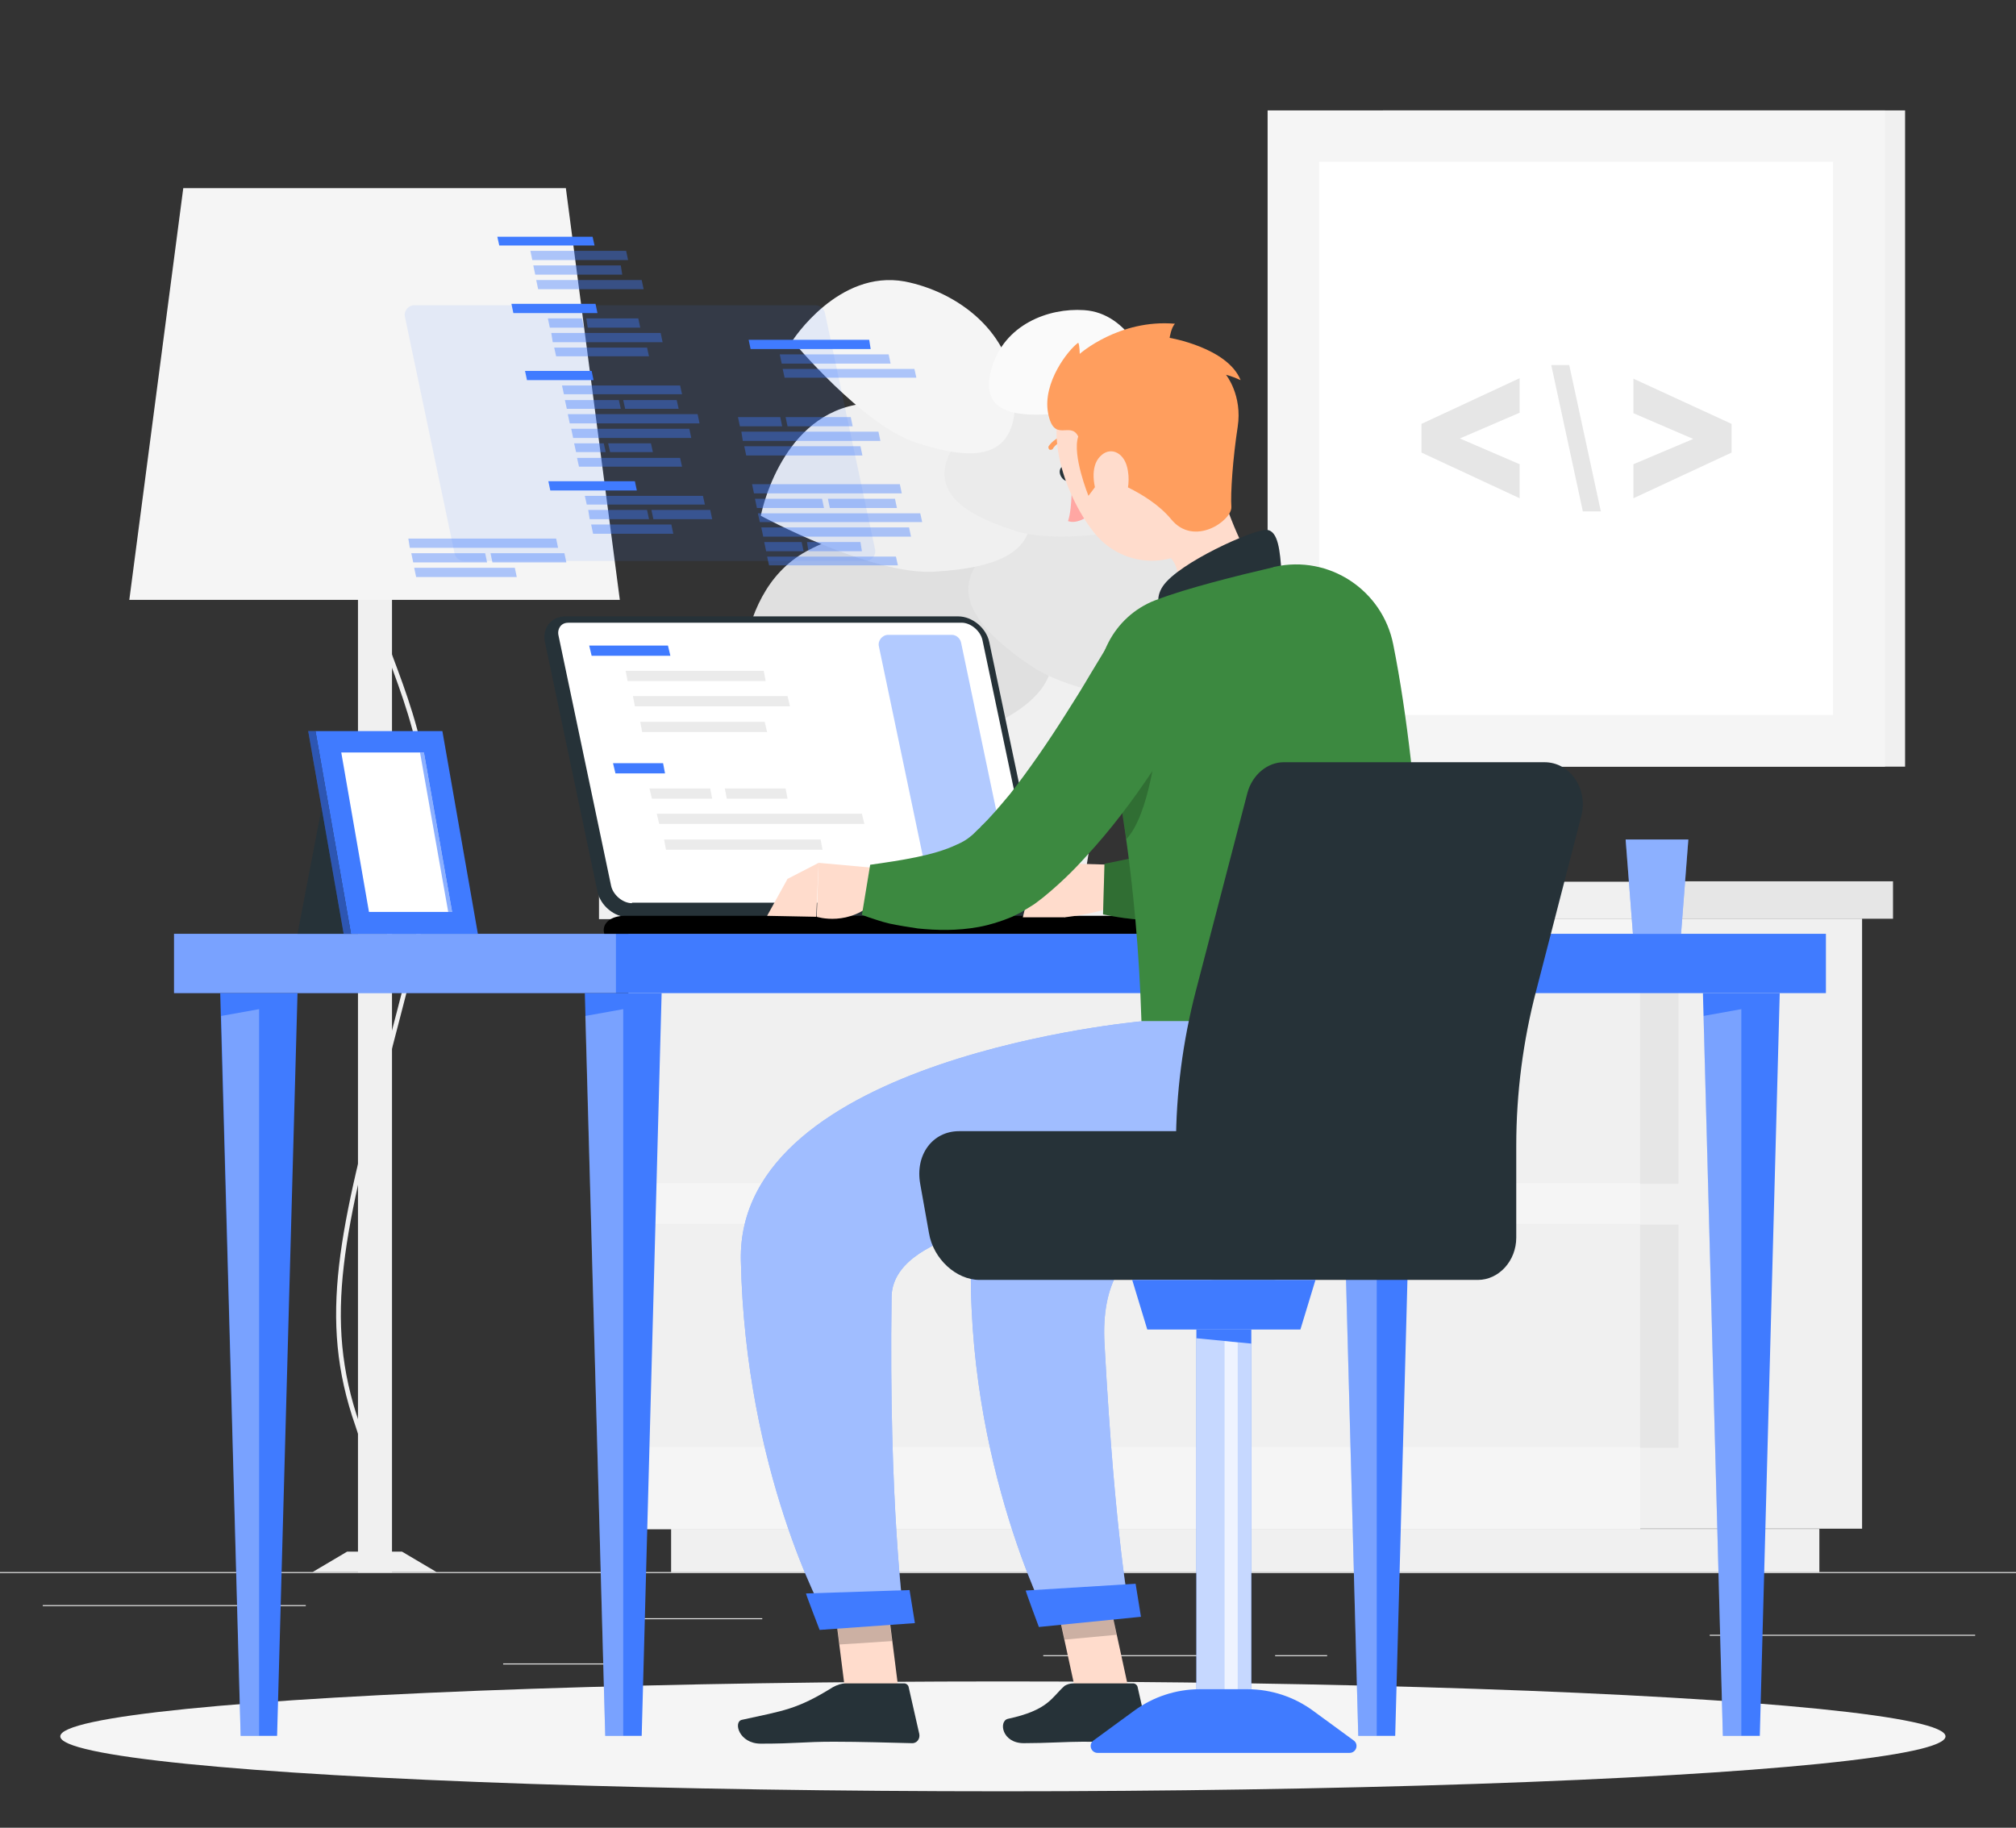 <?xml version="1.0" encoding="utf-8"?>
<!-- Generator: Adobe Illustrator 24.2.3, SVG Export Plug-In . SVG Version: 6.00 Build 0)  -->
<svg version="1.1" xmlns="http://www.w3.org/2000/svg" xmlns:xlink="http://www.w3.org/1999/xlink" x="0px" y="0px"
	 viewBox="0 0 414.7 376" style="enable-background:new 0 0 414.7 376;" xml:space="preserve">
<rect x="0" y="0" width="414.7" height="376" fill="#333333" stroke="none"/>
<style type="text/css">
	.st0{fill:#EBEBEB;}
	.st1{fill:#F0F0F0;}
	.st2{fill:#F5F5F5;}
	.st3{fill:#E6E6E6;}
	.st4{fill:#FFFFFF;}
	.st5{fill:#E0E0E0;}
	.st6{fill:#FAFAFA;}
	.st7{display:none;}
	.st8{display:inline;}
	.st9{fill:#407BFF;}
	.st10{opacity:0.9;fill:#FFFFFF;}
	.st11{opacity:0.3;fill:#FFFFFF;}
	.st12{fill:#263238;}
	.st13{opacity:0.4;fill:#407BFF;}
	.st14{opacity:0.1;fill:#407BFF;}
	.st15{opacity:0.4;fill:#FFFFFF;}
	.st16{opacity:0.3;}
	.st17{opacity:0.6;fill:#407BFF;}
	<!-- nose -->
	.st18{fill:#ffa7a3;}
	<!-- skin -->
	.st19{fill:#ffdccc;}
	.st20{opacity:0.2;}
	<!-- shirt -->
	.st21{fill:#3c8940;}
	.st22{opacity:0.5;fill:#FFFFFF;}
	.st23{opacity:0.7;fill:#FFFFFF;}
	.st24{fill:#ff9e5e;}
</style>
<g id="Background_Complete">
	<g>
		<g>
			<rect x="-43.7" y="323.4" class="st0" width="500" height="0.2"/>
		</g>
		<g>
			<rect x="130.8" y="332.9" class="st0" width="26" height="0.2"/>
			<rect x="8.8" y="330.2" class="st0" width="54.1" height="0.2"/>
			<rect x="103.5" y="342.2" class="st0" width="26.3" height="0.2"/>
			<rect x="214.6" y="340.5" class="st0" width="38.8" height="0.2"/>
			<rect x="262.3" y="340.5" class="st0" width="10.7" height="0.2"/>
			<rect x="351.7" y="336.3" class="st0" width="54.6" height="0.2"/>
		</g>
	</g>
	<g>
		<g>
			<g>
				
					<rect x="337.4" y="189.1" transform="matrix(-1 -1.224647e-16 1.224647e-16 -1 720.438 503.577)" class="st1" width="45.7" height="125.5"/>
				
					<rect x="138.1" y="314.5" transform="matrix(-1 -1.224647e-16 1.224647e-16 -1 512.351 637.923)" class="st1" width="236.2" height="8.9"/>
				<rect x="129.3" y="189.1" class="st2" width="208.1" height="125.5"/>
				<rect x="129.3" y="197.5" class="st1" width="208.9" height="45.9"/>
				<rect x="129.3" y="251.8" class="st1" width="208.9" height="45.9"/>
				
					<rect x="337.4" y="197.5" transform="matrix(-1 -1.224647e-16 1.224647e-16 -1 682.683 441.017)" class="st3" width="7.9" height="45.9"/>
				
					<rect x="337.4" y="251.8" transform="matrix(-1 -1.224647e-16 1.224647e-16 -1 682.683 549.62)" class="st3" width="7.9" height="45.9"/>
			</g>
			
				<rect x="123.2" y="181.3" transform="matrix(-1 -1.224647e-16 1.224647e-16 -1 460.616 370.384)" class="st1" width="214.2" height="7.7"/>
			<rect x="337.4" y="181.3" class="st3" width="52" height="7.7"/>
		</g>
		<g>
			
				<rect x="284.5" y="22.7" transform="matrix(-1 -1.224647e-16 1.224647e-16 -1 676.385 180.412)" class="st1" width="107.4" height="135"/>
			
				<rect x="260.8" y="22.7" transform="matrix(-1 -1.224647e-16 1.224647e-16 -1 648.552 180.412)" class="st2" width="127" height="135"/>
			
				<rect x="267.4" y="37.3" transform="matrix(6.123234e-17 -1 1 6.123234e-17 234.07 414.482)" class="st4" width="113.8" height="105.7"/>
			<g>
				<path class="st3" d="M336,102.5l20.2-9.4v-5.9L336,77.9v7.1l12.3,5.3L336,95.5V102.5z"/>
				<path class="st3" d="M322.8,75.1h-3.7l6.5,30.1h3.7L322.8,75.1z"/>
				<path class="st3" d="M312.6,95.5l-12.3-5.3l12.3-5.3v-7.1l-20.2,9.4v5.9l20.2,9.4V95.5z"/>
			</g>
		</g>
		<g>
			
				<rect x="73.5" y="94.2" transform="matrix(-1 -1.224647e-16 1.224647e-16 -1 154.137 417.621)" class="st1" width="7" height="229.2"/>
			<path class="st1" d="M72.1,321.8l-0.2-1c0.1,0,1.9-0.4,3.3-2.9c1.8-3.2,2.9-10.1-2.1-24.6c-7.8-22.3-3.2-40.3,6.2-76.2
				c1.6-6.2,3.5-13.3,5.4-21c7.2-28.7,0.5-46.4-4.8-60.7c-4.1-11.1-7.4-19.9-3.2-30l0.9,0.4c-4,9.8-0.8,18.4,3.2,29.3
				c5.4,14.4,12.1,32.4,4.8,61.3c-1.9,7.7-3.8,14.7-5.4,21c-9.3,35.7-13.9,53.6-6.2,75.6c5.2,14.9,4,22.1,2,25.5
				C74.4,321.3,72.2,321.8,72.1,321.8z"/>
			<polygon class="st1" points="64.3,323.4 89.8,323.4 82.7,319.2 71.4,319.2 			"/>
			<polygon class="st2" points="26.6,123.4 127.5,123.4 116.4,38.7 37.7,38.7 			"/>
		</g>
		<g>
			<polygon class="st1" points="176.2,137.4 230.1,137.4 223,181.3 183.3,181.3 			"/>
			<g>
				<path class="st5" d="M197.8,151.7c14.7-5.3,25.9-13.3,13.3-29.4c-12.6-16.1-32.1-16.1-45.2-8.9c-16.7,9.1-13.4,35.5-13.4,35.5
					S183.2,157,197.8,151.7z"/>
				<path class="st3" d="M212.1,137c-11.2-7.6-19.2-16.5-6.2-25.8c13-9.3,29.1-4.6,38.8,4.1c12.3,11.1,5.2,30.5,5.2,30.5
					S223.3,144.6,212.1,137z"/>
				<path class="st1" d="M192.3,117.6c13.1-0.8,24.2-4.2,17.9-18.5c-6.2-14.2-22-18.2-34.3-15.8c-15.7,3.1-19.4,22.8-19.4,22.8
					S179.2,118.4,192.3,117.6z"/>
				<path class="st0" d="M208.8,109.2c-10.9-3.5-19.5-8.8-11.2-19.5c8.3-10.7,22.5-10.6,32.4-5.9c12.6,6,11.5,23.5,11.5,23.5
					S219.8,112.7,208.8,109.2z"/>
				<path class="st2" d="M188.3,91c10.9,3.6,20.9,4.4,20.5-9.2c-0.4-13.5-11.9-21.8-22.7-23.9C172.4,55.4,163,70.1,163,70.1
					S177.4,87.4,188.3,91z"/>
				<path class="st6" d="M216,85.2c-7.8,0.5-14.6-0.6-12-9.5c2.6-8.9,11.6-12.4,19-11.9c9.5,0.6,13.2,11.9,13.2,11.9
					S223.8,84.6,216,85.2z"/>
			</g>
		</g>
	</g>
</g>
<g id="Background_Simple" class="st7">
	<g class="st8">
		<path class="st9" d="M239.2,237.6c-42.3,0.6-104.8,32.9-130.8-7.7c-21.8-34.1,3.4-67.5-37-92.6C42.1,118.9-5.7,86.7,38.7,53.4
			C73.3,27.3,127.5,20.1,169.5,26c33,4.7,101.5,24.3,109.8,58.9c9.3,38.9-51.1,71,13.5,85.6c38.9,8.8,85.7,31.4,58.3,77.9
			c-10.8,18.4-26.3,15.2-42.7,7.9C284.3,245.7,268.3,237.2,239.2,237.6z"/>
		<path class="st10" d="M239.2,237.6c-42.3,0.6-104.8,32.9-130.8-7.7c-21.8-34.1,3.4-67.5-37-92.6C42.1,118.9-5.7,86.7,38.7,53.4
			C73.3,27.3,127.5,20.1,169.5,26c33,4.7,101.5,24.3,109.8,58.9c9.3,38.9-51.1,71,13.5,85.6c38.9,8.8,85.7,31.4,58.3,77.9
			c-10.8,18.4-26.3,15.2-42.7,7.9C284.3,245.7,268.3,237.2,239.2,237.6z"/>
	</g>
</g>
<g id="Shadow_1_">
	<ellipse id="_x3C_Path_x3E__327_" class="st2" cx="206.3" cy="357.2" rx="193.9" ry="11.3"/>
</g>
<g id="Desk">
	<g>
		<g>
			<rect x="35.8" y="192.1" class="st9" width="339.8" height="12.2"/>
			<rect x="35.8" y="192.1" class="st11" width="90.9" height="12.2"/>
			<polygon class="st9" points="128.2,204.3 120.3,204.3 124.5,357.1 128.2,357.1 132,357.1 136.1,204.3 			"/>
			<polygon class="st11" points="124.5,357.1 128.2,357.1 128.2,207.6 120.4,209 			"/>
			<polygon class="st9" points="53.3,204.3 45.3,204.3 49.5,357.1 53.3,357.1 57,357.1 61.2,204.3 			"/>
			<polygon class="st11" points="49.5,357.1 53.3,357.1 53.3,207.6 45.5,209 			"/>
			<polygon class="st9" points="358.2,204.3 350.3,204.3 354.4,357.1 358.2,357.1 362,357.1 366.1,204.3 			"/>
			<polygon class="st11" points="354.4,357.1 358.2,357.1 358.2,207.6 350.4,209 			"/>
			<polygon class="st9" points="283.2,204.3 275.3,204.3 279.4,357.1 283.2,357.1 287,357.1 291.1,204.3 			"/>
			<polygon class="st11" points="279.4,357.1 283.2,357.1 283.2,207.6 275.4,209 			"/>
		</g>
		<g>
			<path class="st12" d="M197.1,126.8h-80.8c-2.9,0-4.8,2.4-4.2,5.3l10.8,51.3c0.6,2.9,3.5,5.3,6.4,5.3h80.8c2.9,0,4.8-2.4,4.2-5.3
				l-10.8-51.3C202.9,129.2,200,126.8,197.1,126.8z"/>
			<path class="st4" d="M130,185.8c-1.9,0-3.9-1.7-4.3-3.6l-10.8-51.4c-0.2-0.8,0-1.5,0.4-2c0.4-0.5,1-0.7,1.7-0.7h80.8
				c1.9,0,3.9,1.7,4.3,3.6l10.8,51.3c0.2,0.8,0,1.5-0.4,2c-0.4,0.5-1,0.7-1.7,0.7H130z"/>
			<path class="st13" d="M191,181.7L180.8,133c-0.3-1.2,0.7-2.4,1.9-2.4h13.1c0.9,0,1.7,0.7,1.9,1.6l10.2,48.7
				c0.3,1.2-0.7,2.4-1.9,2.4h-13.1C192,183.3,191.2,182.6,191,181.7z"/>
			<g>
				<polygon class="st9" points="121.7,134.9 121.2,132.8 137.4,132.8 137.9,134.9 				"/>
				<polygon class="st0" points="129.1,140.1 128.7,138 157.1,138 157.5,140.1 				"/>
				<polygon class="st0" points="130.6,145.3 130.2,143.2 162,143.2 162.5,145.3 				"/>
				<polygon class="st0" points="132.1,150.6 131.7,148.5 157.3,148.5 157.8,150.6 				"/>
			</g>
			<g>
				<polygon class="st9" points="126.6,159.1 126.1,157 136.4,157 136.8,159.1 				"/>
				<polygon class="st0" points="134.1,164.3 133.6,162.2 146.1,162.2 146.5,164.3 				"/>
				<polygon class="st0" points="149.5,164.3 149.1,162.2 161.6,162.2 162,164.3 				"/>
				<polygon class="st0" points="135.6,169.5 135.1,167.4 177.3,167.4 177.8,169.5 				"/>
				<polygon class="st0" points="137,174.8 136.6,172.7 168.8,172.7 169.2,174.8 				"/>
			</g>
			<path class="st12=" d="M234.9,188.4H128.5c-2.9,0-4.8,1.6-4.2,3.7h116.9C240.6,190.1,237.8,188.4,234.9,188.4z"/>
		</g>
		<g>
			<path class="st14" d="M93.5,113.8L83.3,65.2c-0.3-1.2,0.7-2.4,1.9-2.4h82.6c0.9,0,1.7,0.7,1.9,1.6L180,113
				c0.3,1.2-0.7,2.4-1.9,2.4H95.5C94.5,115.4,93.7,114.8,93.5,113.8z"/>
			<g>
				<g>
					<g>
						<polygon class="st9" points="122.9,64.4 105.6,64.4 105.2,62.5 122.5,62.5 						"/>
						<polygon class="st13" points="120.1,67.4 113.1,67.4 112.7,65.5 119.7,65.5 						"/>
						<polygon class="st13" points="131.7,67.4 120.9,67.4 120.6,65.5 131.3,65.5 						"/>
						<polygon class="st13" points="136.3,70.4 113.7,70.4 113.4,68.5 135.9,68.5 						"/>
						<polygon class="st13" points="133.5,73.3 114.4,73.3 114,71.5 133.1,71.5 						"/>
					</g>
					<polygon class="st13" points="146.1,104.9 134,104.9 134.4,106.8 146.5,106.8 					"/>
					<g>
						<polygon class="st9" points="131,100.9 113.2,100.9 112.8,99 130.6,99 						"/>
						<polygon class="st13" points="138.1,107.9 121.6,107.9 122,109.8 138.5,109.8 						"/>
						<polygon class="st13" points="133.1,104.9 121,104.9 121.3,106.8 133.5,106.8 						"/>
						<polygon class="st13" points="144.6,102 120.3,102 120.7,103.8 145,103.8 						"/>
					</g>
					<g>
						<polygon class="st9" points="122.3,50.5 102.7,50.5 102.3,48.7 121.9,48.7 						"/>
						<polygon class="st13" points="132,57.6 110.3,57.6 110.7,59.5 132.4,59.5 						"/>
						<polygon class="st13" points="127.7,54.6 109.7,54.6 110.1,56.5 128,56.5 						"/>
						<polygon class="st13" points="128.8,51.6 109.1,51.6 109.5,53.5 129.2,53.5 						"/>
					</g>
					<g>
						<polygon class="st9" points="122.1,78.2 108.4,78.2 108,76.3 121.7,76.3 						"/>
						<polygon class="st13" points="143.5,85.2 116.8,85.2 117.2,87.1 143.9,87.1 						"/>
						<polygon class="st13" points="127.3,82.3 116.2,82.3 116.6,84.1 127.7,84.1 						"/>
						<polygon class="st13" points="139.2,82.3 128.2,82.3 128.6,84.1 139.6,84.1 						"/>
						<polygon class="st13" points="139.9,79.3 115.6,79.3 116,81.1 140.3,81.1 						"/>
						<polygon class="st13" points="139.9,94.2 118.7,94.2 119.1,96 140.3,96 						"/>
						<polygon class="st13" points="124.2,91.2 118.1,91.2 118.5,93 124.6,93 						"/>
						<polygon class="st13" points="133.9,91.2 125.1,91.2 125.5,93 134.3,93 						"/>
						<polygon class="st13" points="141.8,88.2 117.5,88.2 117.9,90.1 142.2,90.1 						"/>
					</g>
				</g>
				<g>
					<g>
						<polygon class="st13" points="160.9,87.7 152.2,87.7 151.8,85.8 160.5,85.8 						"/>
						<polygon class="st13" points="175.4,87.7 162,87.7 161.6,85.8 175,85.8 						"/>
						<polygon class="st13" points="181.1,90.7 152.8,90.7 152.5,88.8 180.7,88.8 						"/>
						<polygon class="st13" points="177.4,93.7 153.5,93.7 153.1,91.8 177,91.8 						"/>
					</g>
					<g>
						<polygon class="st13" points="188.1,75.9 161,75.9 161.4,77.7 188.5,77.7 						"/>
						<polygon class="st13" points="182.8,72.9 160.4,72.9 160.8,74.8 183.2,74.8 						"/>
						<polygon class="st9" points="178.8,69.9 154,69.9 154.4,71.8 179.1,71.8 						"/>
					</g>
					<g>
						<polygon class="st13" points="189.3,105.6 155.9,105.6 156.3,107.4 189.7,107.4 						"/>
						<polygon class="st13" points="169.1,102.6 155.3,102.6 155.7,104.5 169.5,104.5 						"/>
						<polygon class="st13" points="184.1,102.6 170.3,102.6 170.7,104.5 184.5,104.5 						"/>
						<polygon class="st13" points="185.1,99.6 154.7,99.6 155.1,101.5 185.5,101.5 						"/>
						<polygon class="st13" points="184.3,114.5 157.8,114.5 158.2,116.3 184.7,116.3 						"/>
						<polygon class="st13" points="164.9,111.5 157.2,111.5 157.6,113.4 165.3,113.4 						"/>
						<polygon class="st13" points="177,111.5 166,111.5 166.3,113.4 177.3,113.4 						"/>
						<polygon class="st13" points="187,108.5 156.6,108.5 157,110.4 187.4,110.4 						"/>
					</g>
				</g>
				<g>
					<polygon class="st13" points="105.9,116.8 85.2,116.8 85.6,118.7 106.3,118.7 					"/>
					<polygon class="st13" points="99.8,113.8 84.6,113.8 85,115.7 100.2,115.7 					"/>
					<polygon class="st13" points="116.1,113.8 100.9,113.8 101.3,115.7 116.5,115.7 					"/>
					<polygon class="st13" points="114.4,110.8 84,110.8 84.3,112.7 114.8,112.7 					"/>
				</g>
			</g>
		</g>
		<g>
			<polygon class="st9" points="347.3,172.7 334.4,172.7 335.9,192.1 345.8,192.1 			"/>
			<polygon class="st15" points="347.3,172.7 334.4,172.7 335.9,192.1 345.8,192.1 			"/>
		</g>
		<g>
			<polygon class="st12" points="67.5,159.2 85.9,159.2 79.6,192.1 61.2,192.1 			"/>
			<polygon class="st9" points="91,150.4 64.9,150.4 72.2,192.1 98.3,192.1 			"/>
			<g>
				<polygon class="st9" points="63.4,150.4 64.9,150.4 72.2,192.1 70.7,192.1 				"/>
				<polygon class="st16" points="63.4,150.4 64.9,150.4 72.2,192.1 70.7,192.1 				"/>
			</g>
			<polygon class="st4" points="75.9,187.6 70.2,154.8 87.2,154.8 93,187.6 			"/>
			<polygon class="st17" points="92.2,187.6 86.4,154.8 87.2,154.8 93,187.6 			"/>
		</g>
	</g>
</g>
<g id="Character_1_">
	<g>
		<g>
			<path class="st12" d="M220.1,97c0.4,0.8,0.2,1.6-0.3,1.9c-0.5,0.2-1.2-0.2-1.6-1c-0.4-0.8-0.2-1.6,0.3-1.9
				C219,95.7,219.7,96.2,220.1,97z"/>
			<path class="st18" d="M220.4,98.6c0,0,0.3,5.5-0.7,8.6c2,0.7,4.2-1.1,4.2-1.1L220.4,98.6z"/>
			<path class="st24" d="M220.2,90.4c-0.1,0.1-0.2,0.1-0.3,0.1c-2.3,0.1-3.3,1.7-3.3,1.8c-0.1,0.2-0.5,0.3-0.7,0.2
				c-0.2-0.1-0.3-0.5-0.2-0.7c0.1-0.1,1.3-2.1,4.1-2.3c0.3,0,0.5,0.2,0.5,0.5C220.4,90.1,220.3,90.3,220.2,90.4z"/>
			<path class="st19" d="M249.6,95.8c3.1,10.7,6.5,19,10.8,23.7c0,0,0.1,8.4-14.3,12.4c-15.8,4.4-9.7-5.7-9.7-5.7
				c8-4.5,7.2-11.2,1.2-13.7L249.6,95.8z"/>
			<path class="st12" d="M263.6,117.5c-0.3-3.9-0.6-8.4-3.1-8.5c-2.7-0.1-18.1,6.8-21.3,11.6c-3.3,4.9,3.1,9.6,3.1,9.6L263.6,117.5z
				"/>
			<g>
				<path class="st19" d="M232.1,178l-13.3-0.4l0.2,11.1c0,0,11.6-1.2,12.1-4.2L232.1,178z"/>
				<polygon class="st19" points="211.8,183 210.4,188.7 219.1,188.7 218.8,177.6 				"/>
				<g>
					<path class="st21" d="M285.5,131.7l-0.3,2.9c-0.1,0.9-0.2,1.8-0.3,2.7c-0.2,1.8-0.5,3.6-0.8,5.4c-0.6,3.6-1.4,7.2-2.3,10.8
						c-0.9,3.6-2,7.2-3.3,10.9c-0.7,1.8-1.4,3.7-2.3,5.5c-0.9,1.9-1.8,3.7-3,5.6c-0.3,0.5-0.6,1-0.9,1.4c-0.3,0.5-0.7,1-1,1.5
						c-0.4,0.5-0.7,1-1.2,1.5l-0.7,0.7c-0.2,0.2-0.4,0.5-0.7,0.8c-2.3,2.3-4.7,3.7-6.9,4.7c-4.5,2-8.5,2.7-12.4,3.1
						c-2,0.2-3.9,0.3-5.8,0.4c-1.9,0.1-3.8,0-5.6-0.1c-1.9-0.1-3.7-0.3-5.5-0.5c-1.9-0.2-3.6-0.5-5.6-0.9l0.3-10.4
						c6.4-1.3,13.1-2.6,18.9-4.5c1.4-0.5,2.8-1,4.1-1.6c1.2-0.5,2.4-1.1,3.2-1.7c0.8-0.6,1.4-1.2,1.5-1.4l0.3-0.5
						c0.1-0.1,0.2-0.4,0.4-0.6c0.1-0.2,0.3-0.5,0.4-0.7c0.1-0.3,0.3-0.5,0.4-0.8c1-2.2,2.1-5,2.9-7.9c0.8-2.9,1.6-6,2.2-9.2
						c0.7-3.1,1.2-6.4,1.8-9.6l0.8-4.9l0.7-4.7L285.5,131.7z"/>
					<path class="st20" d="M285.5,131.7l-0.3,2.9c-0.1,0.9-0.2,1.8-0.3,2.7c-0.2,1.8-0.5,3.6-0.8,5.4c-0.6,3.6-1.4,7.2-2.3,10.8
						c-0.9,3.6-2,7.2-3.3,10.9c-0.7,1.8-1.4,3.7-2.3,5.5c-0.9,1.9-1.8,3.7-3,5.6c-0.3,0.5-0.6,1-0.9,1.4c-0.3,0.5-0.7,1-1,1.5
						c-0.4,0.5-0.7,1-1.2,1.5l-0.7,0.7c-0.2,0.2-0.4,0.5-0.7,0.8c-2.3,2.3-4.7,3.7-6.9,4.7c-4.5,2-8.5,2.7-12.4,3.1
						c-2,0.2-3.9,0.3-5.8,0.4c-1.9,0.1-3.8,0-5.6-0.1c-1.9-0.1-3.7-0.3-5.5-0.5c-1.9-0.2-3.6-0.5-5.6-0.9l0.3-10.4
						c6.4-1.3,13.1-2.6,18.9-4.5c1.4-0.5,2.8-1,4.1-1.6c1.2-0.5,2.4-1.1,3.2-1.7c0.8-0.6,1.4-1.2,1.5-1.4l0.3-0.5
						c0.1-0.1,0.2-0.4,0.4-0.6c0.1-0.2,0.3-0.5,0.4-0.7c0.1-0.3,0.3-0.5,0.4-0.8c1-2.2,2.1-5,2.9-7.9c0.8-2.9,1.6-6,2.2-9.2
						c0.7-3.1,1.2-6.4,1.8-9.6l0.8-4.9l0.7-4.7L285.5,131.7z"/>
				</g>
			</g>
			<g>
				<path class="st21" d="M226.5,145c3.2,13.4,7.4,35.8,8.3,65.1h58.6c0.3-7.2-0.9-48-6.8-77.5c-2.2-11.2-13.2-18.5-24.4-16
					c-0.1,0-0.2,0-0.3,0.1c-7.3,1.7-17.8,4.3-24,6.7c-0.1,0-0.2,0.1-0.3,0.1C229.1,126.8,224.3,136,226.5,145z"/>
			</g>
			<path class="st20" d="M230.3,163.7c0.5,2.8,0.9,5.8,1.4,8.9c4.8-5,6.3-20.3,6.3-20.3L230.3,163.7z"/>
			<g>
				<path class="st19" d="M181.6,178.7l-13.2-1.2l-0.4,11.1c0,0,6.8,2.2,12.3-3.5L181.6,178.7z"/>
				<polygon class="st19" points="162,180.8 157.8,188.4 167.9,188.6 168.4,177.5 				"/>
				<path class="st21" d="M248.4,139.9c-0.9,1.8-1.7,3.3-2.7,4.9c-0.9,1.6-1.8,3.2-2.8,4.7c-1.9,3.1-3.8,6.2-5.9,9.2
					c-4.1,6.1-8.5,12-13.7,17.6c-2.6,2.9-5.4,5.6-8.7,8.3c-0.4,0.3-0.9,0.7-1.3,1c-0.4,0.3-0.8,0.6-1.5,1c-0.6,0.4-1.2,0.7-1.8,1.1
					c-0.6,0.3-1.2,0.6-1.8,0.9c-2.4,1-4.7,1.7-6.9,2.1c-4.4,0.8-8.6,0.7-12.5,0.3c-2-0.3-3.9-0.6-5.8-1c-0.9-0.2-1.9-0.5-2.8-0.8
					c-1-0.3-1.8-0.6-2.9-1l1.7-10.3c6.3-0.9,13.1-1.9,17.7-4.1c1.2-0.5,2.2-1.1,2.9-1.7c0.4-0.3,0.7-0.6,0.9-0.8
					c0.1-0.1,0.4-0.4,0.6-0.6c0.2-0.2,0.5-0.4,0.7-0.7c2-1.9,4-4.3,6-6.7c3.9-5,7.7-10.5,11.3-16.2c1.8-2.8,3.6-5.7,5.3-8.6l2.6-4.3
					l2.5-4.3L248.4,139.9z"/>
			</g>
			<polygon class="st19" points="232.4,348.6 221.4,348.6 215.9,323.3 226.9,323.3 			"/>
			<path class="st12" d="M220.8,346.3h12.3c0.4,0,0.8,0.3,0.9,0.7l2.2,9.7c0.2,1-0.6,2-1.6,1.9c-4.3-0.1-6.4-0.3-11.8-0.3
				c-3.3,0-7.6,0.3-12.2,0.3c-4.5,0-5.2-4.5-3.3-5c8.4-1.8,9-4.4,11.7-6.8C219.5,346.5,220.1,346.3,220.8,346.3z"/>
			<g class="st20">
				<polygon points="226.9,323.3 215.9,323.3 219,337.3 229.7,336.3 				"/>
			</g>
			<path class="st19" d="M246,82.9c3.9,10.1,6.8,15.8,4.1,23.2c-4,11.1-18.2,12.2-25.1,3.4c-6.2-7.9-11.6-23.1-3.8-31.5
				C229,69.8,242.1,72.8,246,82.9z"/>
			<path class="st24" d="M226.8,98.1c-1.6,2.2-2.9,3.9-2.9,3.9s-3.4-8.4-2.1-12.2c-1.6-3.3-5,1.5-6.2-4.8
				c-1.2-6.3,4.2-13.1,6.2-14.5c0.3,0.5,0.3,2.3,0.3,2.3s8.1-7.2,19.6-6.2c-0.8,0.8-1.1,2.9-1.1,2.9s11.9,2,14.6,8.7
				c-1.7-0.8-3-1.1-3-1.1s3.4,4.2,2.4,10.7c-1,6.5-1.5,13.7-1.3,16.5c0.1,2.8-7.7,8.3-12.4,2.5C236.1,101,226.8,98.1,226.8,98.1z"/>
			<path class="st19" d="M231.8,95.9c0.7,2.5,0.3,5.1-0.5,7.1c-1.3,2.9-3.9,2.3-5.2-0.3c-1.2-2.4-1.9-6.7,0.2-8.8
				C228.3,91.8,231,93,231.8,95.9z"/>
			<g>
				<path class="st9" d="M252.3,210.1c0,0-50.8,18.4-52.3,42.8c-2.8,44.9,15.6,80.5,15.6,80.5l16.8-1.8c0,0-3-14.5-5.2-55.2
					c-2.8-51.1,84,1.2,66.1-66.4L252.3,210.1z"/>
				<path class="st22" d="M252.3,210.1c0,0-50.8,18.4-52.3,42.8c-2.8,44.9,15.6,80.5,15.6,80.5l16.8-1.8c0,0-3-14.5-5.2-55.2
					c-2.8-51.1,84,1.2,66.1-66.4L252.3,210.1z"/>
			</g>
			<path class="st9" d="M211,327.2c-0.1,0,2.7,7.5,2.7,7.5l21-2.1l-1.1-6.8L211,327.2z"/>
			<g>
				<polygon class="st19" points="185.1,349.8 174.1,349.8 170.9,324.5 181.9,324.5 				"/>
				<path class="st12" d="M174,346.3l12,0c0.4,0,0.8,0.3,0.9,0.7l2.2,9.7c0.2,1-0.5,2-1.6,1.9c-4.3-0.1-10.5-0.3-16-0.3
					c-6.3,0-7.6,0.4-15,0.4c-4.5,0-5.7-4.5-3.9-4.9c8.6-1.9,11.3-2.1,18.7-6.7C172.2,346.6,173.1,346.3,174,346.3z"/>
				<polygon class="st20" points="170.9,324.5 172.7,338.3 183.5,337.6 181.9,324.5 				"/>
			</g>
			<g>
				<path class="st9" d="M234.8,210.1c0,0-83.3,7.4-82.4,49.2c0.9,43.5,17.2,72.9,17.2,72.9h16.3c0,0-3.1-22.6-2.5-65.4
					c0.2-12.8,26.1-17.1,51.4-18.6c21.9-1.3,42.4-13.8,50.9-34l1.7-4.1H234.8z"/>
				<path class="st22" d="M234.8,210.1c0,0-83.3,7.4-82.4,49.2c0.9,43.5,17.2,72.9,17.2,72.9h16.3c0,0-3.1-22.6-2.5-65.4
					c0.2-12.8,26.1-17.1,51.4-18.6c21.9-1.3,42.4-13.8,50.9-34l1.7-4.1H234.8z"/>
			</g>
			<path class="st9" d="M165.8,327.8c-0.1,0,2.8,7.5,2.8,7.5l19.6-1.4l-1.1-6.8L165.8,327.8z"/>
		</g>
		<g>
			<g>
				<path class="st12" d="M256.6,163.1l-10.6,40.7c-2.7,10.4-4.1,21.1-4.1,31.9v18.9c0,4.8,3.5,8.7,7.9,8.7h54.2
					c4.3,0,7.9-3.9,7.9-8.7v-18.9c0-10.8,1.4-21.6,4.1-31.9l9.3-36c1.4-5.5-2.3-11-7.6-11h-53.6
					C260.7,156.8,257.6,159.4,256.6,163.1z"/>
				<path class="st12" d="M189.3,243.6l1.8,10.1c0.9,5.3,5.6,9.6,10.4,9.6h60.2c4.8,0,8-4.3,7.1-9.6l-1.8-10.1
					c-1.1-6-6.4-10.9-11.9-10.9h-57.8C191.8,232.7,188.2,237.6,189.3,243.6z"/>
			</g>
			<g>
				<polygon class="st9" points="267.5,273.5 236,273.5 232.9,263.3 270.6,263.3 				"/>
				<g>
					<rect x="246.1" y="273.5" class="st9" width="11.3" height="75.4"/>
					<polygon class="st23" points="257.4,348.9 246.1,348.9 246.1,275.3 257.4,276.4 					"/>
					<polygon class="st23" points="254.6,348.9 251.9,348.9 251.9,275.9 254.6,276.2 					"/>
				</g>
				<path class="st9" d="M277.6,360.6h-51.8c-1.4,0-2-1.8-0.8-2.6l8.2-6c3.9-2.9,8.7-4.5,13.6-4.5h9.8c4.9,0,9.7,1.6,13.6,4.5l8.2,6
					C279.6,358.8,279,360.6,277.6,360.6z"/>
			</g>
		</g>
	</g>
</g>
</svg>
